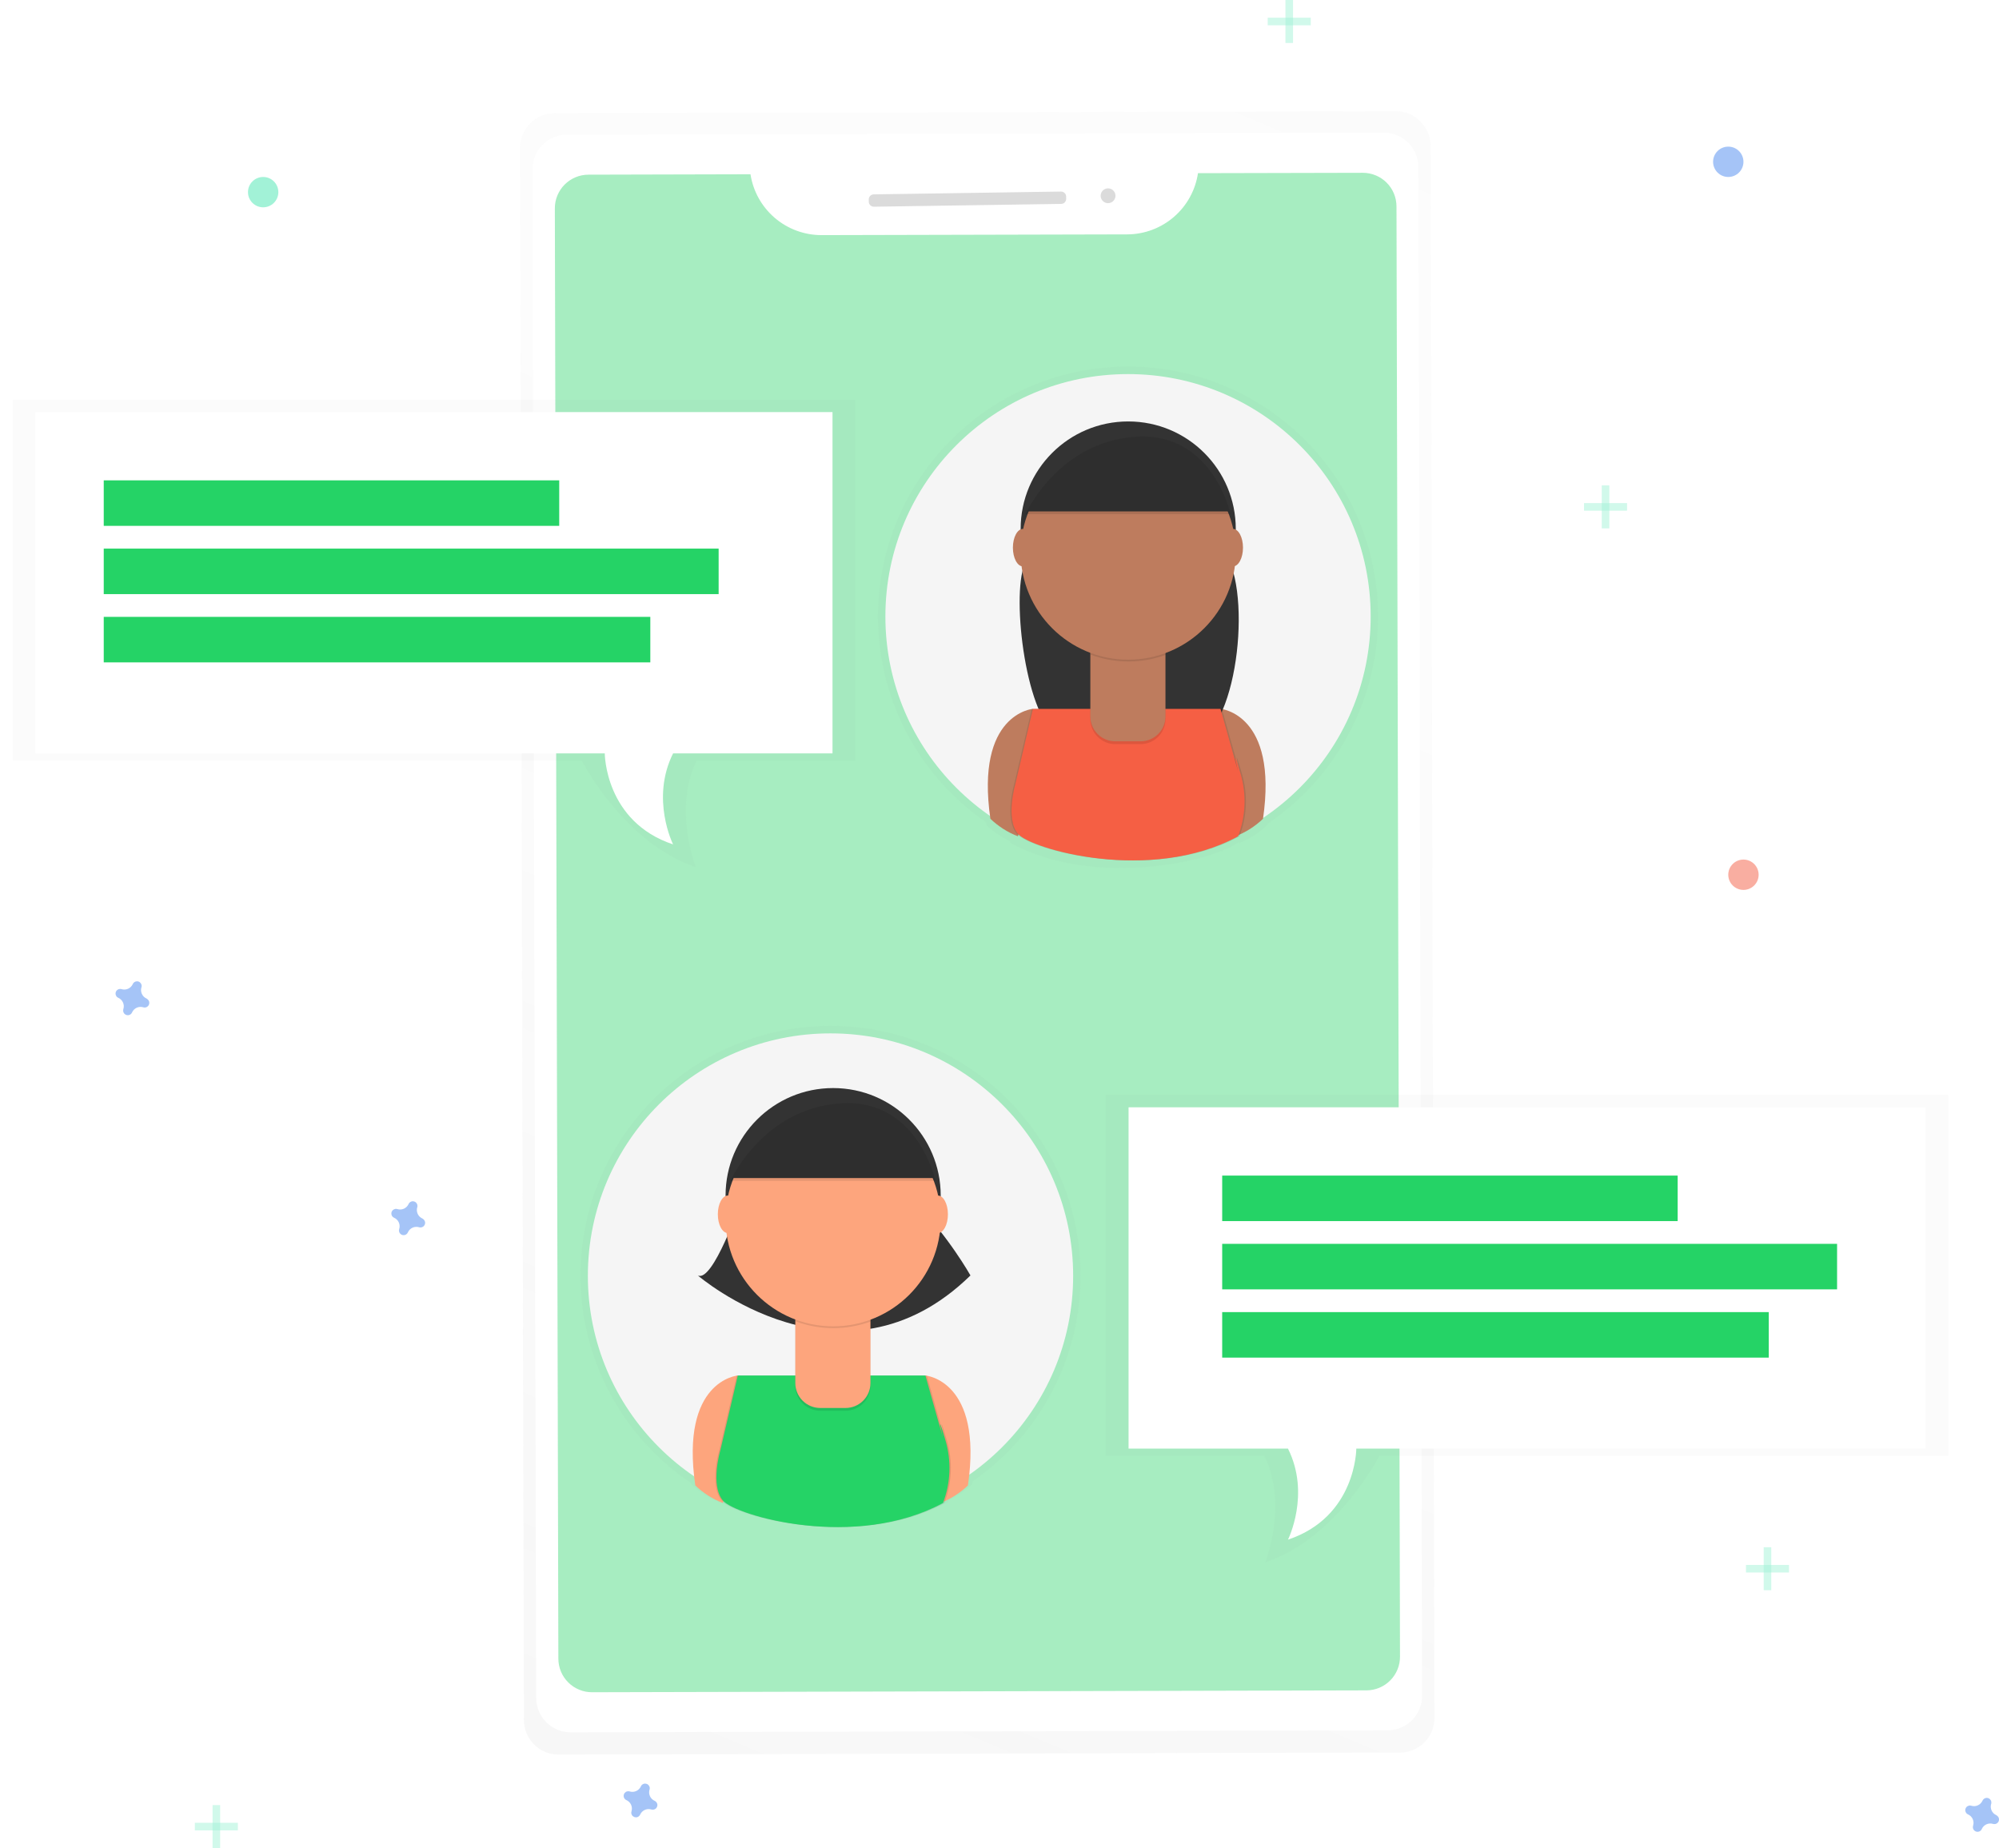 <svg width="622" height="575" viewBox="0 0 622 575" fill="none" xmlns="http://www.w3.org/2000/svg">
<g clip-path="url(#clip0)">
<g opacity="0.5">
<path opacity="0.5" d="M434.358 34.602L172.564 35.239C171.151 35.242 169.752 35.524 168.448 36.067C167.144 36.61 165.96 37.405 164.963 38.406C163.966 39.407 163.177 40.594 162.64 41.9C162.102 43.205 161.828 44.604 161.832 46.016L163.021 535.191C163.024 536.602 163.306 538 163.85 539.302C164.393 540.605 165.189 541.789 166.191 542.784C167.193 543.78 168.381 544.569 169.688 545.105C170.995 545.642 172.395 545.916 173.808 545.912L435.602 545.275C437.016 545.272 438.415 544.99 439.72 544.446C441.025 543.902 442.209 543.107 443.206 542.105C444.203 541.104 444.992 539.916 445.529 538.609C446.066 537.302 446.339 535.903 446.334 534.49L445.145 45.316C445.141 43.905 444.859 42.508 444.314 41.206C443.77 39.904 442.974 38.722 441.973 37.727C440.971 36.732 439.783 35.944 438.477 35.408C437.17 34.872 435.771 34.598 434.358 34.602Z" fill="url(#paint0_linear)"/>
</g>
<path d="M430.566 41.281L176.386 41.901C170.455 41.916 165.658 46.731 165.673 52.657L166.836 528.285C166.851 534.21 171.671 539.002 177.602 538.988L431.782 538.367C437.713 538.353 442.51 533.537 442.495 527.612L441.332 51.984C441.317 46.058 436.497 41.266 430.566 41.281Z" fill="white"/>
<path opacity="0.4" d="M372.756 53.882C371.972 59.154 369.326 63.972 365.295 67.465C361.265 70.958 356.116 72.895 350.781 72.925L255.567 73.153C250.235 73.144 245.083 71.23 241.04 67.758C236.997 64.286 234.33 59.484 233.521 54.22L183.091 54.346C181.716 54.349 180.355 54.623 179.085 55.151C177.816 55.68 176.663 56.453 175.693 57.427C174.723 58.4 173.954 59.555 173.431 60.826C172.907 62.096 172.64 63.457 172.643 64.831L173.737 516.076C173.74 517.451 174.014 518.811 174.544 520.08C175.074 521.348 175.848 522.5 176.824 523.47C177.799 524.439 178.956 525.207 180.229 525.729C181.501 526.252 182.865 526.518 184.24 526.514L425.17 525.932C426.545 525.929 427.906 525.655 429.176 525.127C430.445 524.598 431.598 523.825 432.568 522.851C433.538 521.878 434.307 520.723 434.83 519.452C435.354 518.182 435.621 516.821 435.618 515.447L434.524 64.202C434.521 62.828 434.247 61.468 433.718 60.2C433.189 58.932 432.415 57.78 431.44 56.811C430.465 55.842 429.309 55.074 428.038 54.551C426.766 54.028 425.404 53.761 424.028 53.764L372.756 53.882Z" fill="#25D366"/>
<path d="M330.139 59.601L271.866 60.475C270.996 60.488 270.302 61.203 270.315 62.071L270.325 62.764C270.339 63.632 271.054 64.326 271.924 64.313L330.197 63.439C331.066 63.426 331.761 62.711 331.748 61.842L331.737 61.15C331.724 60.282 331.009 59.588 330.139 59.601Z" fill="#DBDBDB"/>
<path d="M344.814 63.212C346.088 63.193 347.106 62.146 347.086 60.873C347.067 59.6 346.019 58.584 344.745 58.603C343.471 58.622 342.454 59.669 342.473 60.942C342.492 62.215 343.54 63.231 344.814 63.212Z" fill="#DBDBDB"/>
<g opacity="0.5">
<path opacity="0.5" d="M336.254 396.939C336.259 383.514 332.785 370.316 326.169 358.631C319.553 346.946 310.021 337.171 298.502 330.257C286.983 323.344 273.868 319.529 260.434 319.182C247.001 318.835 233.706 321.97 221.845 328.279C209.984 334.589 199.96 343.859 192.749 355.188C185.538 366.516 181.386 379.517 180.697 392.924C180.008 406.332 182.806 419.689 188.817 431.696C194.829 443.702 203.85 453.949 215.002 461.439L215.049 461.786C217.592 464.219 220.591 466.126 223.876 467.394L223.978 467.048C227.623 470.194 242.969 475.173 260.598 475.126H260.983C272.148 475.126 284.273 473.16 294.934 467.394C294.934 467.394 295.029 467.189 295.17 466.804C297.871 465.537 300.349 463.842 302.508 461.786C302.55 461.487 302.592 461.193 302.634 460.905C313.007 453.762 321.486 444.208 327.342 433.065C333.199 421.922 336.257 409.524 336.254 396.939Z" fill="url(#paint1_linear)"/>
</g>
<path d="M258.417 472.373C300.114 472.373 333.916 438.603 333.916 396.947C333.916 355.29 300.114 321.52 258.417 321.52C216.72 321.52 182.918 355.29 182.918 396.947C182.918 438.603 216.72 472.373 258.417 472.373Z" fill="#F5F5F5"/>
<path d="M229.576 427.962C229.576 427.962 211.585 429.433 216.349 462.171C218.812 464.538 221.721 466.394 224.907 467.63L235.024 433.421L229.576 427.962Z" fill="#FDA57D"/>
<path d="M287.95 427.962C287.95 427.962 305.941 429.433 301.178 462.171C298.714 464.538 295.805 466.394 292.619 467.63L282.502 433.405L287.95 427.962Z" fill="#FDA57D"/>
<path d="M230.355 374.308C230.355 374.308 221.797 399.196 217.128 396.836C217.128 396.836 262.18 435.718 301.965 396.836C301.965 396.836 294.958 384.393 284.84 374.285L230.355 374.308Z" fill="#333333"/>
<path d="M259.236 405.41C277.721 405.41 292.706 390.44 292.706 371.972C292.706 353.505 277.721 338.534 259.236 338.534C240.75 338.534 225.765 353.505 225.765 371.972C225.765 390.44 240.75 405.41 259.236 405.41Z" fill="#333333"/>
<path opacity="0.1" d="M287.604 427.962H229.237L223.789 451.292C223.789 451.292 220.592 462.092 224.576 466.843C228.56 471.594 265.739 482.394 293.076 467.63C295.46 461.412 295.737 454.584 293.863 448.193C290.714 437.307 293.076 447.407 293.076 447.407L287.604 427.962Z" fill="black"/>
<path opacity="0.1" d="M288.383 427.962H230.009L224.561 451.292C224.561 451.292 221.364 462.092 225.348 466.843C229.332 471.594 266.511 482.394 293.848 467.63C296.232 461.412 296.509 454.584 294.635 448.193C291.486 437.307 293.848 447.407 293.848 447.407L288.383 427.962Z" fill="black"/>
<path d="M287.95 427.962H229.576L224.128 451.292C224.128 451.292 220.931 462.092 224.915 466.843C228.899 471.594 266.078 482.394 293.414 467.63C295.799 461.412 296.075 454.584 294.202 448.193C291.052 437.307 293.414 447.407 293.414 447.407L287.95 427.962Z" fill="#25D366"/>
<path opacity="0.1" d="M247.48 408.604H270.849V431.179C270.849 432.197 270.648 433.204 270.259 434.144C269.869 435.084 269.298 435.938 268.578 436.658C267.857 437.377 267.002 437.948 266.061 438.337C265.121 438.727 264.112 438.927 263.094 438.927H255.22C253.163 438.927 251.191 438.111 249.736 436.658C248.282 435.205 247.465 433.234 247.465 431.179V408.604H247.48Z" fill="black"/>
<path d="M247.48 407.747H270.849V430.322C270.849 431.339 270.648 432.347 270.259 433.287C269.869 434.227 269.298 435.081 268.578 435.8C267.857 436.52 267.002 437.091 266.061 437.48C265.121 437.869 264.112 438.07 263.094 438.07H255.22C253.163 438.07 251.191 437.253 249.736 435.8C248.282 434.347 247.465 432.377 247.465 430.322V407.747H247.48Z" fill="#FDA57D"/>
<path opacity="0.1" d="M247.528 411.105C255.054 413.915 263.339 413.937 270.881 411.168V408.305H247.528V411.105Z" fill="black"/>
<path d="M259.236 412.671C277.721 412.671 292.706 397.7 292.706 379.233C292.706 360.765 277.721 345.794 259.236 345.794C240.75 345.794 225.765 360.765 225.765 379.233C225.765 397.7 240.75 412.671 259.236 412.671Z" fill="#FDA57D"/>
<path d="M227.245 366.529H291.068C291.068 366.529 285.62 340.784 261.495 342.428C237.371 344.072 227.245 366.529 227.245 366.529Z" fill="#333333"/>
<path d="M226.466 383.637C228.184 383.637 229.576 381.028 229.576 377.809C229.576 374.59 228.184 371.98 226.466 371.98C224.748 371.98 223.356 374.59 223.356 377.809C223.356 381.028 224.748 383.637 226.466 383.637Z" fill="#FDA57D"/>
<path d="M291.84 383.637C293.557 383.637 294.95 381.028 294.95 377.809C294.95 374.59 293.557 371.98 291.84 371.98C290.122 371.98 288.73 374.59 288.73 377.809C288.73 381.028 290.122 383.637 291.84 383.637Z" fill="#FDA57D"/>
<path opacity="0.1" d="M227.245 367.394H291.068C291.068 367.394 285.62 341.649 261.495 343.293C237.371 344.937 227.245 367.394 227.245 367.394Z" fill="black"/>
<g opacity="0.5">
<path opacity="0.5" d="M273.164 191.811C273.159 178.386 276.634 165.188 283.249 153.503C289.865 141.818 299.397 132.043 310.916 125.13C322.435 118.216 335.55 114.401 348.984 114.054C362.417 113.708 375.712 116.842 387.573 123.151C399.434 129.461 409.458 138.731 416.669 150.06C423.88 161.388 428.032 174.389 428.721 187.796C429.41 201.204 426.612 214.561 420.601 226.568C414.589 238.574 405.568 248.822 394.416 256.312L394.369 256.658C391.832 259.114 388.832 261.042 385.543 262.329L385.44 261.983C381.795 265.129 366.449 270.108 348.82 270.061H348.435C337.27 270.061 325.145 268.095 314.484 262.329C314.484 262.329 314.39 262.124 314.248 261.739C311.547 260.472 309.069 258.777 306.91 256.721C306.868 256.422 306.826 256.128 306.784 255.84C296.403 248.691 287.918 239.127 282.061 227.972C276.204 216.817 273.151 204.407 273.164 191.811Z" fill="url(#paint2_linear)"/>
</g>
<path d="M350.994 267.245C392.691 267.245 426.493 233.476 426.493 191.819C426.493 150.162 392.691 116.392 350.994 116.392C309.296 116.392 275.494 150.162 275.494 191.819C275.494 233.476 309.296 267.245 350.994 267.245Z" fill="#F5F5F5"/>
<path d="M321.397 220.545C321.397 220.545 303.406 222.016 308.17 254.754C310.634 257.116 313.543 258.966 316.728 260.197L326.845 225.988L321.397 220.545Z" fill="#BE7C5E"/>
<path d="M379.763 220.545C379.763 220.545 397.754 222.016 392.991 254.754C390.526 257.116 387.617 258.966 384.432 260.197L374.315 225.988L379.763 220.545Z" fill="#BE7C5E"/>
<path d="M322.169 166.892C322.169 166.892 320.783 170.919 318.822 175.544C314.539 185.77 319.429 224.871 329.672 229.033C341.167 233.752 356.285 236.71 371.992 230.991C385.637 226.02 389.849 181.436 380.196 170.62C379.063 169.346 377.882 168.079 376.645 166.852L322.169 166.892Z" fill="#333333"/>
<path d="M351.049 198.001C369.534 198.001 384.519 183.031 384.519 164.563C384.519 146.096 369.534 131.125 351.049 131.125C332.563 131.125 317.578 146.096 317.578 164.563C317.578 183.031 332.563 198.001 351.049 198.001Z" fill="#333333"/>
<path opacity="0.1" d="M379.425 220.545H321.051L315.602 243.876C315.602 243.876 312.405 254.675 316.389 259.426C320.373 264.178 357.552 274.977 384.889 260.213C387.273 253.995 387.55 247.167 385.676 240.776C382.527 229.89 384.889 239.99 384.889 239.99L379.425 220.545Z" fill="black"/>
<path opacity="0.1" d="M380.196 220.545H321.822L316.374 243.876C316.374 243.876 313.177 254.675 317.161 259.426C321.145 264.178 358.324 274.977 385.661 260.213C388.045 253.995 388.322 247.167 386.448 240.776C383.299 229.89 385.661 239.99 385.661 239.99L380.196 220.545Z" fill="black"/>
<path d="M379.763 220.545H321.397L315.949 243.876C315.949 243.876 312.752 254.675 316.736 259.426C320.72 264.178 357.899 274.977 385.235 260.213C387.62 253.995 387.896 247.167 386.023 240.776C382.873 229.89 385.235 239.99 385.235 239.99L379.763 220.545Z" fill="#F55F44"/>
<path opacity="0.1" d="M339.293 201.195H362.646V223.77C362.646 225.825 361.829 227.796 360.375 229.249C358.92 230.702 356.948 231.518 354.891 231.518H347.017C344.961 231.518 342.988 230.702 341.533 229.249C340.079 227.796 339.262 225.825 339.262 223.77V201.195H339.293Z" fill="black"/>
<path d="M339.293 200.33H362.646V222.905C362.646 224.96 361.829 226.931 360.375 228.384C358.92 229.837 356.948 230.653 354.891 230.653H347.017C344.961 230.653 342.988 229.837 341.533 228.384C340.079 226.931 339.262 224.96 339.262 222.905V200.33H339.293Z" fill="#BE7C5E"/>
<path opacity="0.1" d="M339.349 203.688C346.875 206.498 355.16 206.52 362.701 203.751V200.888H339.349V203.688Z" fill="black"/>
<path d="M351.049 205.254C369.534 205.254 384.519 190.283 384.519 171.816C384.519 153.348 369.534 138.378 351.049 138.378C332.563 138.378 317.578 153.348 317.578 171.816C317.578 190.283 332.563 205.254 351.049 205.254Z" fill="#BE7C5E"/>
<path d="M319.059 159.12H382.881C382.881 159.12 377.433 133.375 353.308 135.019C329.184 136.663 319.059 159.12 319.059 159.12Z" fill="#333333"/>
<path d="M318.279 176.221C319.997 176.221 321.389 173.611 321.389 170.392C321.389 167.173 319.997 164.563 318.279 164.563C316.561 164.563 315.169 167.173 315.169 170.392C315.169 173.611 316.561 176.221 318.279 176.221Z" fill="#BE7C5E"/>
<path d="M383.653 176.221C385.371 176.221 386.763 173.611 386.763 170.392C386.763 167.173 385.371 164.563 383.653 164.563C381.935 164.563 380.543 167.173 380.543 170.392C380.543 173.611 381.935 176.221 383.653 176.221Z" fill="#BE7C5E"/>
<path opacity="0.1" d="M319.059 159.985H382.881C382.881 159.985 377.433 134.24 353.308 135.884C329.184 137.528 319.059 159.985 319.059 159.985Z" fill="black"/>
<g opacity="0.5">
<path opacity="0.5" d="M3.937 124.368V236.631H180.981C180.981 236.631 194.051 262.329 216.522 269.802C216.522 269.802 209.349 251.6 216.837 236.631H266.125V124.368H3.937Z" fill="url(#paint3_linear)"/>
</g>
<path d="M11.023 128.215V234.405H188.177C188.177 234.405 188.177 255.643 209.436 262.722C209.436 262.722 202.349 248.564 209.436 234.405H259.039V128.215H11.023Z" fill="white"/>
<path d="M174.005 149.453H32.281V163.611H174.005V149.453Z" fill="#25D366"/>
<path d="M223.608 170.691H32.281V184.85H223.608V170.691Z" fill="#25D366"/>
<path d="M202.349 191.929H32.281V206.088H202.349V191.929Z" fill="#25D366"/>
<g opacity="0.5">
<path opacity="0.5" d="M606.261 340.682V452.944H429.225C429.225 452.944 416.155 478.642 393.676 486.115C393.676 486.115 400.849 467.913 393.361 452.944H344.073V340.682H606.261Z" fill="url(#paint4_linear)"/>
</g>
<path d="M599.175 344.528V450.718H422.021C422.021 450.718 422.021 471.956 400.762 479.036C400.762 479.036 407.848 464.877 400.762 450.718H351.159V344.528H599.175Z" fill="white"/>
<path d="M522.014 365.766H380.291V379.925H522.014V365.766Z" fill="#25D366"/>
<path d="M571.617 387.004H380.291V401.163H571.617V387.004Z" fill="#25D366"/>
<path d="M550.359 408.242H380.291V422.401H550.359V408.242Z" fill="#25D366"/>
<g opacity="0.5">
<path opacity="0.5" d="M68.5 561.628H66.138V575H68.5V561.628Z" fill="#47E6B1"/>
<path opacity="0.5" d="M74.011 569.494V567.134H60.626V569.494H74.011Z" fill="#47E6B1"/>
</g>
<g opacity="0.5">
<path opacity="0.5" d="M500.756 151.026H498.394V164.398H500.756V151.026Z" fill="#47E6B1"/>
<path opacity="0.5" d="M506.267 158.892V156.532H492.882V158.892H506.267Z" fill="#47E6B1"/>
</g>
<g opacity="0.5">
<path opacity="0.5" d="M551.146 481.395H548.784V494.767H551.146V481.395Z" fill="#47E6B1"/>
<path opacity="0.5" d="M556.658 489.261V486.902H543.273V489.261H556.658Z" fill="#47E6B1"/>
</g>
<g opacity="0.5">
<path opacity="0.5" d="M402.337 0H399.975V13.372H402.337V0Z" fill="#47E6B1"/>
<path opacity="0.5" d="M407.848 7.866V5.506L394.463 5.506V7.866L407.848 7.866Z" fill="#47E6B1"/>
</g>
<path opacity="0.5" d="M203.688 560.299C203.043 560.009 202.527 559.494 202.237 558.851C201.947 558.207 201.903 557.48 202.113 556.806C202.147 556.701 202.168 556.593 202.176 556.484C202.196 556.172 202.115 555.863 201.945 555.601C201.775 555.34 201.524 555.14 201.231 555.032C200.939 554.925 200.618 554.914 200.319 555.003C200.02 555.091 199.757 555.274 199.57 555.524C199.507 555.612 199.454 555.707 199.413 555.807C199.123 556.451 198.608 556.967 197.963 557.256C197.319 557.546 196.591 557.59 195.917 557.38C195.812 557.347 195.704 557.326 195.594 557.317C195.282 557.297 194.973 557.378 194.711 557.548C194.449 557.718 194.249 557.968 194.141 558.261C194.033 558.554 194.023 558.874 194.112 559.173C194.2 559.472 194.383 559.734 194.633 559.921C194.721 559.984 194.817 560.037 194.917 560.078C195.561 560.368 196.077 560.883 196.367 561.526C196.658 562.17 196.702 562.897 196.491 563.571C196.458 563.675 196.437 563.784 196.429 563.893C196.408 564.205 196.49 564.514 196.66 564.776C196.83 565.037 197.08 565.237 197.373 565.345C197.666 565.452 197.986 565.463 198.286 565.374C198.585 565.286 198.848 565.103 199.035 564.853C199.098 564.765 199.151 564.67 199.192 564.57C199.482 563.926 199.997 563.41 200.641 563.121C201.285 562.831 202.013 562.787 202.688 562.997C202.793 563.03 202.901 563.051 203.011 563.06C203.322 563.08 203.632 562.999 203.894 562.829C204.156 562.658 204.355 562.408 204.463 562.116C204.571 561.823 204.582 561.503 204.493 561.204C204.404 560.905 204.221 560.643 203.971 560.456C203.883 560.393 203.788 560.34 203.688 560.299Z" fill="#4D8AF0"/>
<path opacity="0.5" d="M45.588 310.673C44.943 310.384 44.427 309.869 44.137 309.225C43.847 308.582 43.803 307.854 44.013 307.181C44.047 307.076 44.068 306.968 44.076 306.858C44.096 306.547 44.015 306.237 43.845 305.976C43.675 305.714 43.424 305.515 43.131 305.407C42.838 305.299 42.518 305.289 42.219 305.377C41.919 305.466 41.657 305.649 41.47 305.898C41.407 305.986 41.354 306.081 41.312 306.182C41.023 306.825 40.507 307.341 39.863 307.631C39.219 307.921 38.491 307.965 37.816 307.755C37.712 307.721 37.603 307.7 37.494 307.692C37.182 307.672 36.872 307.753 36.611 307.923C36.349 308.093 36.149 308.343 36.041 308.636C35.933 308.928 35.923 309.248 36.011 309.547C36.1 309.846 36.283 310.109 36.533 310.295C36.621 310.359 36.716 310.412 36.817 310.453C37.461 310.742 37.977 311.257 38.267 311.901C38.557 312.544 38.602 313.271 38.391 313.945C38.358 314.05 38.337 314.158 38.328 314.268C38.295 314.585 38.368 314.904 38.535 315.175C38.702 315.447 38.954 315.655 39.252 315.769C39.55 315.883 39.877 315.895 40.182 315.805C40.488 315.714 40.755 315.525 40.942 315.267C41.006 315.179 41.059 315.084 41.1 314.984C41.389 314.34 41.905 313.824 42.549 313.534C43.193 313.244 43.921 313.2 44.596 313.41C44.7 313.444 44.809 313.465 44.918 313.473C45.23 313.493 45.54 313.412 45.801 313.242C46.063 313.072 46.263 312.822 46.371 312.53C46.479 312.237 46.489 311.917 46.401 311.618C46.312 311.319 46.129 311.056 45.879 310.87C45.791 310.792 45.693 310.726 45.588 310.673Z" fill="#4D8AF0"/>
<path opacity="0.5" d="M131.409 379.107C130.765 378.818 130.248 378.302 129.958 377.659C129.668 377.015 129.624 376.288 129.834 375.614C129.868 375.51 129.889 375.401 129.897 375.292C129.917 374.98 129.836 374.671 129.666 374.409C129.496 374.148 129.246 373.948 128.953 373.841C128.66 373.733 128.34 373.722 128.04 373.811C127.741 373.899 127.478 374.082 127.291 374.332C127.228 374.42 127.175 374.515 127.134 374.615C126.844 375.259 126.329 375.775 125.685 376.065C125.04 376.354 124.312 376.398 123.638 376.188C123.533 376.155 123.425 376.134 123.315 376.125C123.003 376.105 122.694 376.186 122.432 376.357C122.17 376.527 121.97 376.777 121.862 377.069C121.754 377.362 121.744 377.682 121.833 377.981C121.921 378.28 122.104 378.542 122.354 378.729C122.442 378.792 122.538 378.845 122.638 378.886C123.282 379.176 123.798 379.691 124.089 380.334C124.379 380.978 124.423 381.705 124.213 382.379C124.179 382.484 124.158 382.592 124.15 382.701C124.117 383.018 124.189 383.337 124.356 383.609C124.523 383.88 124.775 384.089 125.073 384.203C125.371 384.317 125.698 384.329 126.004 384.238C126.309 384.147 126.576 383.958 126.764 383.7C126.827 383.612 126.88 383.517 126.921 383.417C127.211 382.773 127.726 382.258 128.37 381.968C129.014 381.678 129.742 381.634 130.417 381.844C130.522 381.878 130.63 381.899 130.74 381.907C131.051 381.927 131.361 381.846 131.623 381.676C131.885 381.506 132.084 381.256 132.192 380.963C132.3 380.67 132.311 380.351 132.222 380.052C132.133 379.753 131.95 379.49 131.7 379.303C131.612 379.226 131.514 379.16 131.409 379.107Z" fill="#4D8AF0"/>
<path opacity="0.5" d="M621.142 564.743C620.497 564.454 619.981 563.939 619.691 563.295C619.401 562.652 619.357 561.924 619.567 561.25C619.601 561.146 619.622 561.037 619.63 560.928C619.65 560.617 619.569 560.307 619.399 560.046C619.229 559.784 618.978 559.585 618.685 559.477C618.392 559.369 618.072 559.358 617.773 559.447C617.474 559.535 617.211 559.718 617.024 559.968C616.961 560.056 616.908 560.151 616.866 560.251C616.577 560.895 616.061 561.411 615.417 561.701C614.773 561.99 614.045 562.035 613.371 561.825C613.266 561.791 613.157 561.77 613.048 561.762C612.736 561.742 612.426 561.823 612.165 561.993C611.903 562.163 611.703 562.413 611.595 562.705C611.487 562.998 611.477 563.318 611.565 563.617C611.654 563.916 611.837 564.178 612.087 564.365C612.175 564.429 612.27 564.481 612.371 564.523C613.015 564.812 613.531 565.327 613.821 565.97C614.111 566.614 614.156 567.341 613.945 568.015C613.912 568.12 613.891 568.228 613.882 568.338C613.849 568.654 613.922 568.973 614.089 569.245C614.256 569.516 614.508 569.725 614.806 569.839C615.104 569.953 615.431 569.965 615.736 569.874C616.042 569.784 616.309 569.594 616.496 569.337C616.56 569.249 616.613 569.154 616.654 569.053C616.943 568.41 617.459 567.894 618.103 567.604C618.747 567.314 619.475 567.27 620.15 567.48C620.254 567.514 620.363 567.535 620.473 567.543C620.784 567.563 621.094 567.482 621.356 567.312C621.617 567.142 621.817 566.892 621.925 566.599C622.033 566.307 622.044 565.987 621.955 565.688C621.866 565.389 621.683 565.126 621.433 564.939C621.345 564.862 621.247 564.796 621.142 564.743Z" fill="#4D8AF0"/>
<path opacity="0.5" d="M537.761 55.062C540.37 55.062 542.485 52.949 542.485 50.342C542.485 47.736 540.37 45.622 537.761 45.622C535.152 45.622 533.037 47.736 533.037 50.342C533.037 52.949 535.152 55.062 537.761 55.062Z" fill="#4D8AF0"/>
<path opacity="0.5" d="M81.885 64.501C84.494 64.501 86.609 62.388 86.609 59.781C86.609 57.175 84.494 55.062 81.885 55.062C79.275 55.062 77.16 57.175 77.16 59.781C77.16 62.388 79.275 64.501 81.885 64.501Z" fill="#47E6B1"/>
<path opacity="0.5" d="M542.485 276.881C545.094 276.881 547.209 274.768 547.209 272.161C547.209 269.555 545.094 267.442 542.485 267.442C539.876 267.442 537.761 269.555 537.761 272.161C537.761 274.768 539.876 276.881 542.485 276.881Z" fill="#F55F44"/>
</g>
<defs>
<linearGradient id="paint0_linear" x1="192.717" y1="554.769" x2="415.092" y2="25.574" gradientUnits="userSpaceOnUse">
<stop stop-color="#808080" stop-opacity="0.25"/>
<stop offset="0.54" stop-color="#808080" stop-opacity="0.12"/>
<stop offset="1" stop-color="#808080" stop-opacity="0.1"/>
</linearGradient>
<linearGradient id="paint1_linear" x1="83179.8" y1="107717" x2="83179.8" y2="76788.3" gradientUnits="userSpaceOnUse">
<stop stop-color="#808080" stop-opacity="0.25"/>
<stop offset="0.54" stop-color="#808080" stop-opacity="0.12"/>
<stop offset="1" stop-color="#808080" stop-opacity="0.1"/>
</linearGradient>
<linearGradient id="paint2_linear" x1="93271.8" y1="66865.1" x2="93271.8" y2="35923.7" gradientUnits="userSpaceOnUse">
<stop stop-color="#808080" stop-opacity="0.25"/>
<stop offset="0.54" stop-color="#808080" stop-opacity="0.12"/>
<stop offset="1" stop-color="#808080" stop-opacity="0.1"/>
</linearGradient>
<linearGradient id="paint3_linear" x1="98717.8" y1="62297.1" x2="98717.8" y2="35408" gradientUnits="userSpaceOnUse">
<stop stop-color="#808080" stop-opacity="0.25"/>
<stop offset="0.54" stop-color="#808080" stop-opacity="0.12"/>
<stop offset="1" stop-color="#808080" stop-opacity="0.1"/>
</linearGradient>
<linearGradient id="paint4_linear" x1="-866182" y1="102508" x2="-866182" y2="75618.5" gradientUnits="userSpaceOnUse">
<stop stop-color="#808080" stop-opacity="0.25"/>
<stop offset="0.54" stop-color="#808080" stop-opacity="0.12"/>
<stop offset="1" stop-color="#808080" stop-opacity="0.1"/>
</linearGradient>
<clipPath id="clip0">
<rect width="622" height="575" fill="white"/>
</clipPath>
</defs>
</svg>
